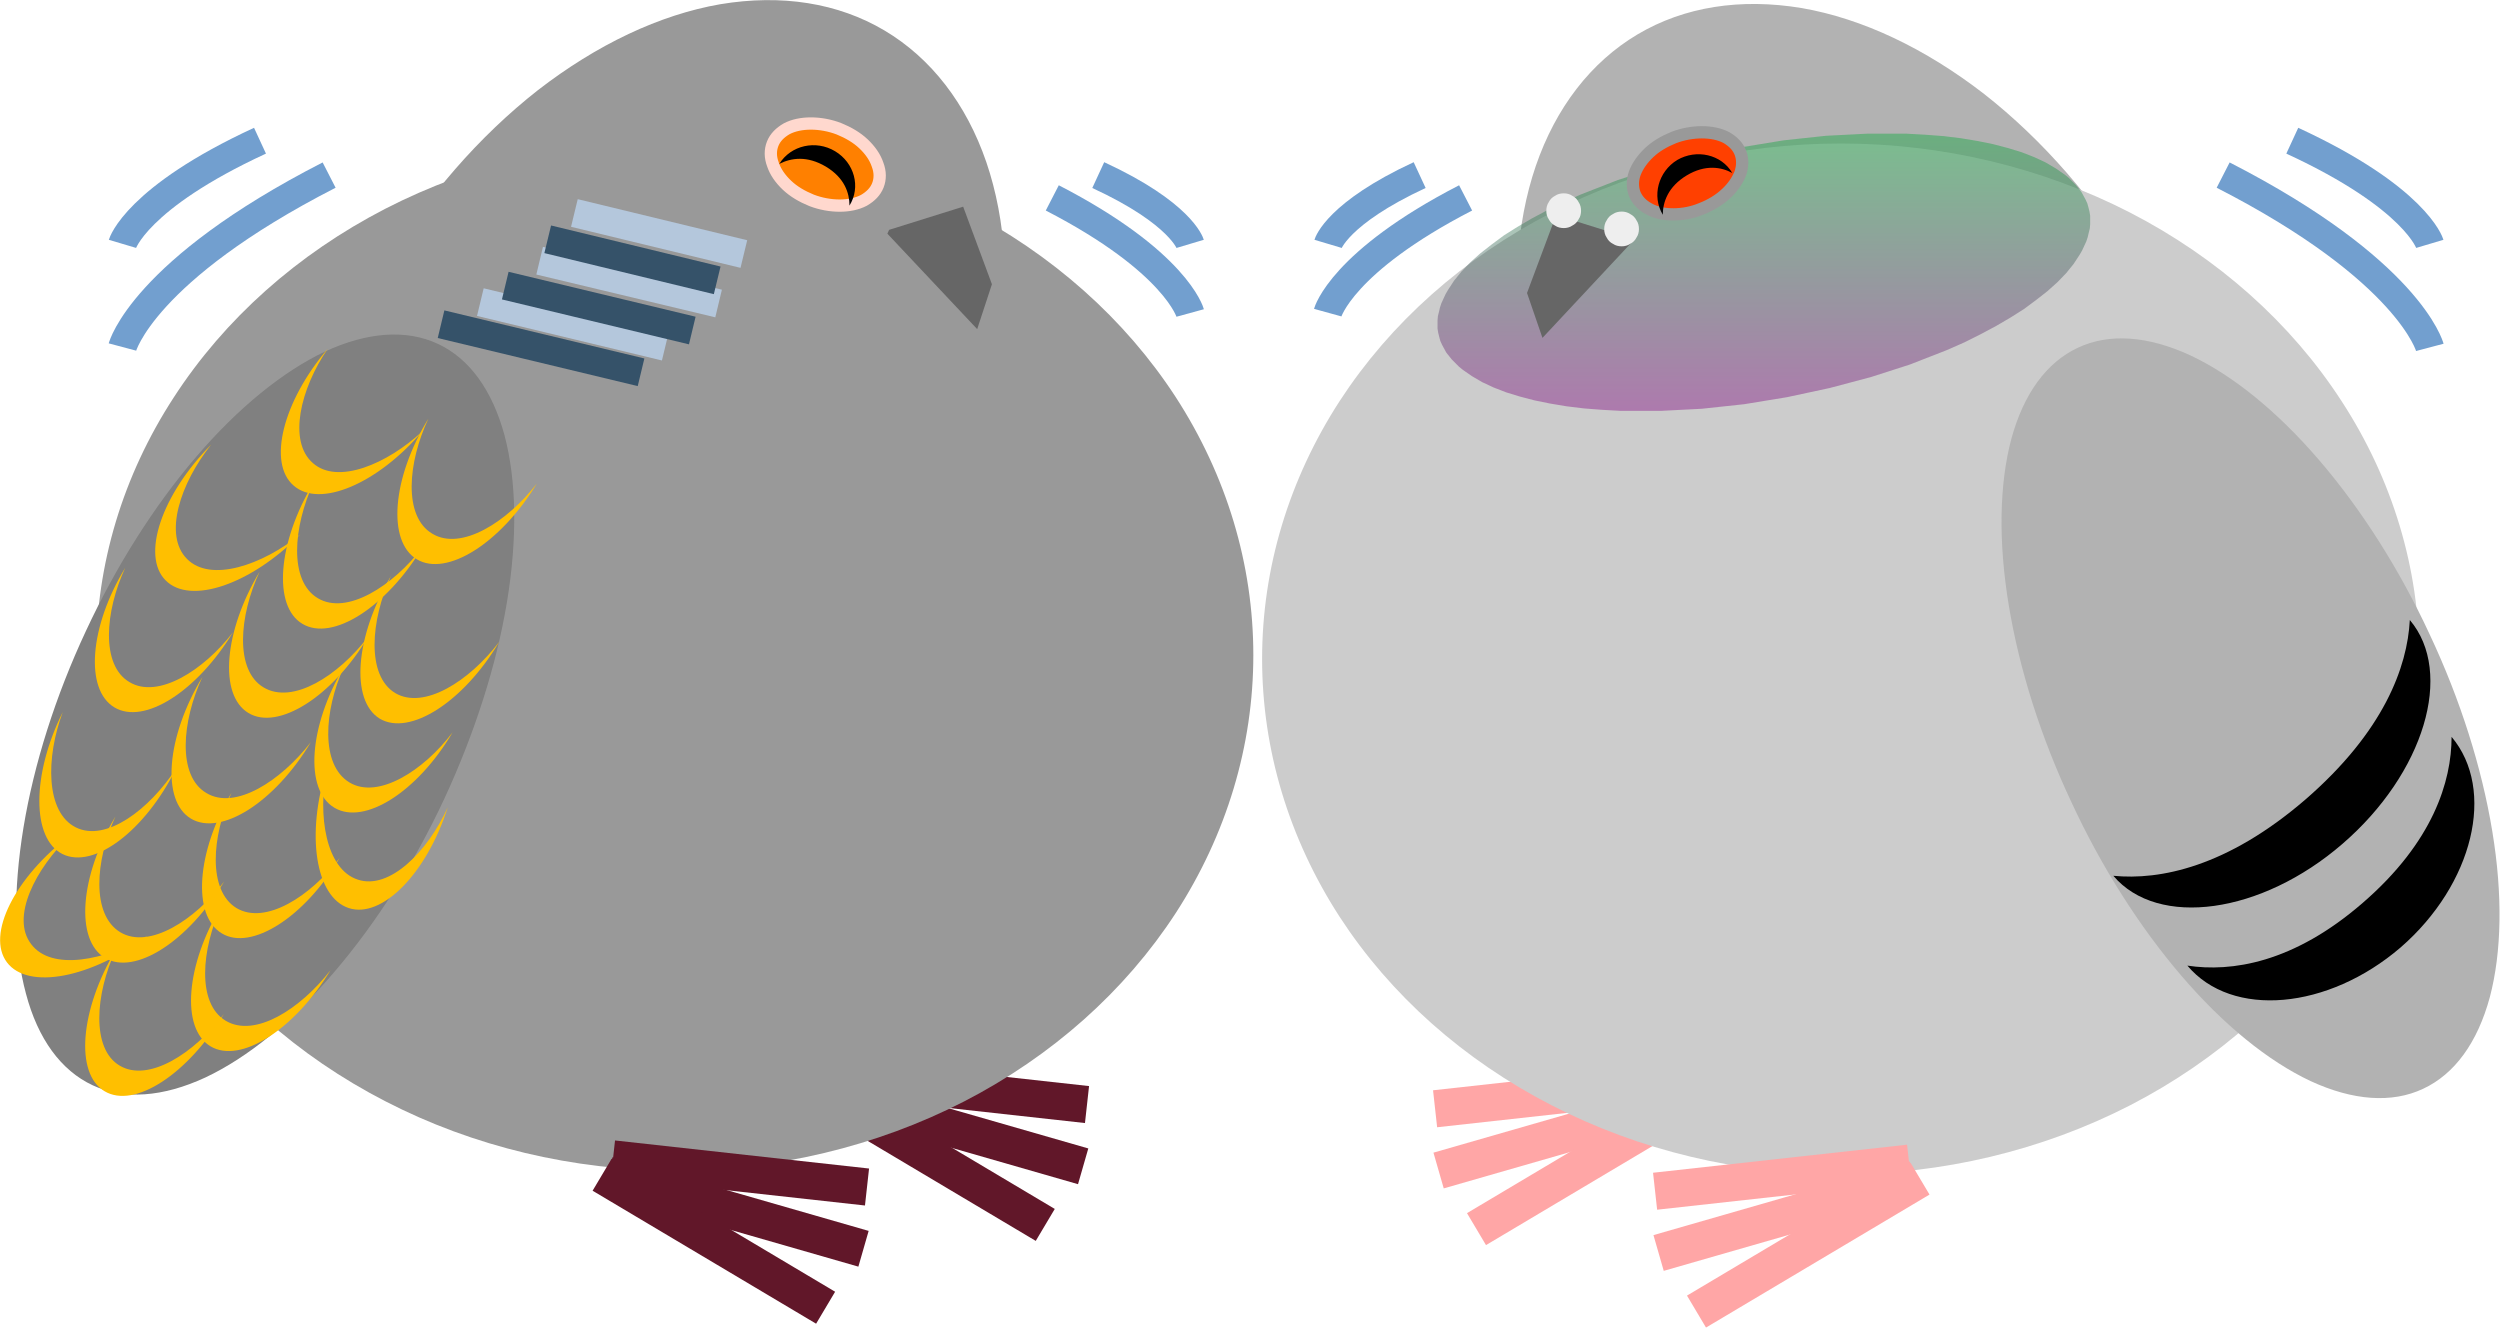 <?xml version="1.0" encoding="UTF-8"?>
<!DOCTYPE svg PUBLIC "-//W3C//DTD SVG 1.1//EN" "http://www.w3.org/Graphics/SVG/1.1/DTD/svg11.dtd">
<svg version="1.2" width="71.25mm" height="37.92mm" viewBox="12 2762 7125 3792" preserveAspectRatio="xMidYMid" fill-rule="evenodd" stroke-width="28.222" stroke-linejoin="round" xmlns="http://www.w3.org/2000/svg" xmlns:ooo="http://xml.openoffice.org/svg/export" xmlns:xlink="http://www.w3.org/1999/xlink" xmlns:presentation="http://sun.com/xmlns/staroffice/presentation" xmlns:smil="http://www.w3.org/2001/SMIL20/" xmlns:anim="urn:oasis:names:tc:opendocument:xmlns:animation:1.0" xml:space="preserve">
 <defs class="EmbeddedBulletChars">
  <g id="bullet-char-template-57356" transform="scale(0,-0)">
   <path d="M 580,1141 L 1163,571 580,0 -4,571 580,1141 Z"/>
  </g>
  <g id="bullet-char-template-57354" transform="scale(0,-0)">
   <path d="M 8,1128 L 1137,1128 1137,0 8,0 8,1128 Z"/>
  </g>
  <g id="bullet-char-template-10146" transform="scale(0,-0)">
   <path d="M 174,0 L 602,739 174,1481 1456,739 174,0 Z M 1358,739 L 309,1346 659,739 1358,739 Z"/>
  </g>
  <g id="bullet-char-template-10132" transform="scale(0,-0)">
   <path d="M 2015,739 L 1276,0 717,0 1260,543 174,543 174,936 1260,936 717,1481 1274,1481 2015,739 Z"/>
  </g>
  <g id="bullet-char-template-10007" transform="scale(0,-0)">
   <path d="M 0,-2 C -7,14 -16,27 -25,37 L 356,567 C 262,823 215,952 215,954 215,979 228,992 255,992 264,992 276,990 289,987 310,991 331,999 354,1012 L 381,999 492,748 772,1049 836,1024 860,1049 C 881,1039 901,1025 922,1006 886,937 835,863 770,784 769,783 710,716 594,584 L 774,223 C 774,196 753,168 711,139 L 727,119 C 717,90 699,76 672,76 641,76 570,178 457,381 L 164,-76 C 142,-110 111,-127 72,-127 30,-127 9,-110 8,-76 1,-67 -2,-52 -2,-32 -2,-23 -1,-13 0,-2 Z"/>
  </g>
  <g id="bullet-char-template-10004" transform="scale(0,-0)">
   <path d="M 285,-33 C 182,-33 111,30 74,156 52,228 41,333 41,471 41,549 55,616 82,672 116,743 169,778 240,778 293,778 328,747 346,684 L 369,508 C 377,444 397,411 428,410 L 1163,1116 C 1174,1127 1196,1133 1229,1133 1271,1133 1292,1118 1292,1087 L 1292,965 C 1292,929 1282,901 1262,881 L 442,47 C 390,-6 338,-33 285,-33 Z"/>
  </g>
  <g id="bullet-char-template-9679" transform="scale(0,-0)">
   <path d="M 813,0 C 632,0 489,54 383,161 276,268 223,411 223,592 223,773 276,916 383,1023 489,1130 632,1184 813,1184 992,1184 1136,1130 1245,1023 1353,916 1407,772 1407,592 1407,412 1353,268 1245,161 1136,54 992,0 813,0 Z"/>
  </g>
  <g id="bullet-char-template-8226" transform="scale(0,-0)">
   <path d="M 346,457 C 273,457 209,483 155,535 101,586 74,649 74,723 74,796 101,859 155,911 209,963 273,989 346,989 419,989 480,963 531,910 582,859 608,796 608,723 608,648 583,586 532,535 482,483 420,457 346,457 Z"/>
  </g>
  <g id="bullet-char-template-8211" transform="scale(0,-0)">
   <path d="M -4,459 L 1135,459 1135,606 -4,606 -4,459 Z"/>
  </g>
  <g id="bullet-char-template-61548" transform="scale(0,-0)">
   <path d="M 173,740 C 173,903 231,1043 346,1159 462,1274 601,1332 765,1332 928,1332 1067,1274 1183,1159 1299,1043 1357,903 1357,740 1357,577 1299,437 1183,322 1067,206 928,148 765,148 601,148 462,206 346,322 231,437 173,577 173,740 Z"/>
  </g>
 </defs>
 <g class="Page">
  <g class="com.sun.star.drawing.LineShape">
   <g id="id3">
    <rect class="BoundingBox" stroke="none" fill="none" x="4059" y="5835" width="837" height="317"/>
    <path fill="none" stroke="rgb(255,166,166)" stroke-width="106" stroke-linejoin="round" d="M 4842,5888 L 4112,6098"/>
   </g>
  </g>
  <g class="com.sun.star.drawing.LineShape">
   <g id="id4">
    <rect class="BoundingBox" stroke="none" fill="none" x="4167" y="5833" width="744" height="486"/>
    <path fill="none" stroke="rgb(255,166,166)" stroke-width="106" stroke-linejoin="round" d="M 4857,5886 L 4220,6265"/>
   </g>
  </g>
  <g class="com.sun.star.drawing.LineShape">
   <g id="id5">
    <rect class="BoundingBox" stroke="none" fill="none" x="4049" y="5789" width="831" height="187"/>
    <path fill="none" stroke="rgb(255,166,166)" stroke-width="106" stroke-linejoin="round" d="M 4826,5842 L 4102,5922"/>
   </g>
  </g>
  <g class="com.sun.star.drawing.LineShape">
   <g id="id6">
    <rect class="BoundingBox" stroke="none" fill="none" x="2316" y="5823" width="837" height="317"/>
    <path fill="none" stroke="rgb(97,23,41)" stroke-width="106" stroke-linejoin="round" d="M 2369,5876 L 3099,6086"/>
   </g>
  </g>
  <g class="com.sun.star.drawing.LineShape">
   <g id="id7">
    <rect class="BoundingBox" stroke="none" fill="none" x="2301" y="5821" width="744" height="486"/>
    <path fill="none" stroke="rgb(97,23,41)" stroke-width="106" stroke-linejoin="round" d="M 2354,5874 L 2991,6253"/>
   </g>
  </g>
  <g class="com.sun.star.drawing.LineShape">
   <g id="id8">
    <rect class="BoundingBox" stroke="none" fill="none" x="2333" y="5777" width="831" height="187"/>
    <path fill="none" stroke="rgb(97,23,41)" stroke-width="106" stroke-linejoin="round" d="M 2386,5830 L 3110,5910"/>
   </g>
  </g>
  <g class="com.sun.star.drawing.CustomShape">
   <g id="id9">
    <rect class="BoundingBox" stroke="none" fill="none" x="861" y="2762" width="2017" height="2413"/>
    <path fill="rgb(153,153,153)" stroke="none" d="M 2627,4418 C 2510,4614 2360,4786 2193,4917 2025,5047 1846,5132 1673,5162 1499,5191 1338,5166 1205,5087 1072,5008 972,4878 915,4712 858,4545 846,4347 881,4138 915,3928 995,3715 1111,3518 1228,3322 1378,3150 1545,3019 1713,2889 1892,2804 2065,2774 2239,2745 2400,2770 2533,2849 2666,2928 2766,3058 2823,3224 2880,3391 2892,3589 2857,3798 2823,4008 2743,4221 2627,4418 L 2627,4418 Z"/>
   </g>
  </g>
  <g class="com.sun.star.drawing.CustomShape">
   <g id="id10">
    <rect class="BoundingBox" stroke="none" fill="none" x="286" y="3159" width="3300" height="2940"/>
    <path fill="rgb(153,153,153)" stroke="none" d="M 3584,4629 C 3584,4887 3508,5140 3363,5364 3218,5587 3010,5772 2760,5901 2509,6030 2224,6098 1935,6098 1646,6098 1361,6030 1111,5901 860,5772 652,5587 507,5364 362,5140 286,4887 286,4629 286,4371 362,4118 507,3895 652,3671 860,3486 1110,3357 1361,3228 1646,3160 1935,3160 2224,3160 2509,3228 2759,3357 3010,3486 3218,3671 3363,3894 3508,4118 3584,4371 3584,4629 L 3584,4629 Z"/>
   </g>
  </g>
  <g class="com.sun.star.drawing.LineShape">
   <g id="id11">
    <rect class="BoundingBox" stroke="none" fill="none" x="1228" y="3645" width="653" height="220"/>
    <path fill="none" stroke="rgb(53,82,105)" stroke-width="81" stroke-linejoin="round" d="M 1269,3686 L 1839,3823"/>
   </g>
  </g>
  <g class="com.sun.star.drawing.LineShape">
   <g id="id12">
    <rect class="BoundingBox" stroke="none" fill="none" x="1340" y="3582" width="610" height="210"/>
    <path fill="none" stroke="rgb(180,199,220)" stroke-width="81" stroke-linejoin="round" d="M 1381,3623 L 1908,3750"/>
   </g>
  </g>
  <g class="com.sun.star.drawing.LineShape">
   <g id="id13">
    <rect class="BoundingBox" stroke="none" fill="none" x="1411" y="3535" width="616" height="211"/>
    <path fill="none" stroke="rgb(53,82,105)" stroke-width="81" stroke-linejoin="round" d="M 1452,3576 L 1985,3704"/>
   </g>
  </g>
  <g class="com.sun.star.drawing.LineShape">
   <g id="id14">
    <rect class="BoundingBox" stroke="none" fill="none" x="1509" y="3464" width="593" height="205"/>
    <path fill="none" stroke="rgb(180,199,220)" stroke-width="81" stroke-linejoin="round" d="M 1550,3505 L 2060,3627"/>
   </g>
  </g>
  <g class="com.sun.star.drawing.LineShape">
   <g id="id15">
    <rect class="BoundingBox" stroke="none" fill="none" x="1532" y="3403" width="566" height="200"/>
    <path fill="none" stroke="rgb(53,82,105)" stroke-width="81" stroke-linejoin="round" d="M 1573,3444 L 2056,3561"/>
   </g>
  </g>
  <g class="com.sun.star.drawing.LineShape">
   <g id="id16">
    <rect class="BoundingBox" stroke="none" fill="none" x="1608" y="3328" width="566" height="200"/>
    <path fill="none" stroke="rgb(180,199,220)" stroke-width="81" stroke-linejoin="round" d="M 1649,3369 L 2132,3486"/>
   </g>
  </g>
  <g class="com.sun.star.drawing.CustomShape">
   <g id="id17">
    <rect class="BoundingBox" stroke="none" fill="none" x="58" y="3715" width="1421" height="2168"/>
    <path fill="rgb(128,128,128)" stroke="none" d="M 257,4560 C 170,4746 109,4939 79,5120 49,5302 51,5465 86,5594 120,5723 186,5813 276,5855 365,5897 476,5889 597,5833 718,5776 845,5673 964,5533 1084,5393 1193,5222 1279,5037 1365,4851 1427,4658 1457,4477 1487,4295 1484,4132 1450,4003 1415,3874 1350,3784 1260,3742 1170,3700 1059,3708 938,3764 818,3821 691,3924 571,4064 452,4203 343,4375 257,4560 L 257,4560 Z"/>
   </g>
  </g>
  <g class="com.sun.star.drawing.CustomShape">
   <g id="id18">
    <rect class="BoundingBox" stroke="none" fill="none" x="282" y="4379" width="395" height="414"/>
    <path fill="rgb(255,191,0)" stroke="none" d="M 369,4380 C 311,4505 299,4658 381,4706 462,4755 592,4673 676,4564 574,4732 423,4829 338,4778 253,4727 267,4548 369,4380 L 369,4380 Z"/>
   </g>
  </g>
  <g class="com.sun.star.drawing.CustomShape">
   <g id="id19">
    <rect class="BoundingBox" stroke="none" fill="none" x="818" y="4136" width="400" height="419"/>
    <path fill="rgb(255,191,0)" stroke="none" d="M 906,4137 C 847,4264 835,4418 918,4467 1000,4516 1131,4433 1216,4322 1113,4493 959,4591 874,4540 789,4490 803,4308 906,4137 L 906,4137 Z"/>
   </g>
  </g>
  <g class="com.sun.star.drawing.CustomShape">
   <g id="id20">
    <rect class="BoundingBox" stroke="none" fill="none" x="1039" y="4404" width="397" height="421"/>
    <path fill="rgb(255,191,0)" stroke="none" d="M 1126,4404 C 1068,4531 1056,4687 1138,4737 1220,4786 1350,4703 1435,4591 1333,4763 1179,4861 1094,4810 1010,4758 1024,4576 1126,4404 L 1126,4404 Z"/>
   </g>
  </g>
  <g class="com.sun.star.drawing.CustomShape">
   <g id="id21">
    <rect class="BoundingBox" stroke="none" fill="none" x="664" y="4391" width="399" height="418"/>
    <path fill="rgb(255,191,0)" stroke="none" d="M 752,4391 C 693,4518 681,4672 763,4721 846,4771 976,4688 1061,4577 959,4748 804,4845 720,4794 635,4743 650,4562 752,4391 L 752,4391 Z"/>
   </g>
  </g>
  <g class="com.sun.star.drawing.CustomShape">
   <g id="id22">
    <rect class="BoundingBox" stroke="none" fill="none" x="907" y="4662" width="397" height="417"/>
    <path fill="rgb(255,191,0)" stroke="none" d="M 992,4663 C 935,4788 925,4942 1008,4992 1089,5041 1219,4959 1302,4849 1202,5019 1050,5115 965,5064 879,5013 892,4832 992,4663 L 992,4663 Z"/>
   </g>
  </g>
  <g class="com.sun.star.drawing.CustomShape">
   <g id="id23">
    <rect class="BoundingBox" stroke="none" fill="none" x="500" y="4690" width="399" height="420"/>
    <path fill="rgb(255,191,0)" stroke="none" d="M 589,4691 C 530,4818 517,4973 600,5022 682,5072 812,4988 898,4877 795,5049 641,5146 556,5095 471,5044 486,4862 589,4691 L 589,4691 Z"/>
   </g>
  </g>
  <g class="com.sun.star.drawing.CustomShape">
   <g id="id24">
    <rect class="BoundingBox" stroke="none" fill="none" x="911" y="4950" width="379" height="406"/>
    <path fill="rgb(255,191,0)" stroke="none" d="M 944,4950 C 916,5086 941,5240 1032,5269 1122,5299 1231,5189 1288,5063 1228,5252 1100,5381 1006,5350 911,5319 883,5140 944,4950 L 944,4950 Z"/>
   </g>
  </g>
  <g class="com.sun.star.drawing.CustomShape">
   <g id="id25">
    <rect class="BoundingBox" stroke="none" fill="none" x="12" y="5140" width="422" height="409"/>
    <path fill="rgb(255,191,0)" stroke="none" d="M 214,5141 C 112,5238 42,5377 101,5453 159,5530 311,5500 432,5429 272,5550 92,5584 32,5505 -28,5426 54,5262 214,5141 L 214,5141 Z"/>
   </g>
  </g>
  <g class="com.sun.star.drawing.CustomShape">
   <g id="id26">
    <rect class="BoundingBox" stroke="none" fill="none" x="124" y="4790" width="392" height="417"/>
    <path fill="rgb(255,191,0)" stroke="none" d="M 191,4791 C 142,4922 142,5077 228,5120 314,5163 438,5069 514,4952 425,5131 279,5240 190,5196 102,5152 102,4970 191,4791 L 191,4791 Z"/>
   </g>
  </g>
  <g class="com.sun.star.drawing.CustomShape">
   <g id="id27">
    <rect class="BoundingBox" stroke="none" fill="none" x="1144" y="3954" width="400" height="417"/>
    <path fill="rgb(255,191,0)" stroke="none" d="M 1233,3955 C 1174,4080 1161,4234 1244,4283 1326,4333 1457,4250 1542,4140 1439,4310 1285,4407 1200,4356 1115,4305 1129,4125 1233,3955 L 1233,3955 Z"/>
   </g>
  </g>
  <g class="com.sun.star.drawing.CustomShape">
   <g id="id28">
    <rect class="BoundingBox" stroke="none" fill="none" x="812" y="3756" width="406" height="416"/>
    <path fill="rgb(255,191,0)" stroke="none" d="M 946,3756 C 868,3870 832,4020 904,4082 974,4144 1115,4085 1216,3991 1088,4141 923,4211 849,4146 774,4082 818,3906 946,3756 L 946,3756 Z"/>
   </g>
  </g>
  <g class="com.sun.star.drawing.CustomShape">
   <g id="id29">
    <rect class="BoundingBox" stroke="none" fill="none" x="454" y="4029" width="416" height="419"/>
    <path fill="rgb(255,191,0)" stroke="none" d="M 614,4029 C 526,4139 477,4287 545,4355 612,4423 759,4373 868,4285 727,4428 554,4487 484,4416 414,4346 472,4172 614,4029 L 614,4029 Z"/>
   </g>
  </g>
  <g class="com.sun.star.drawing.CustomShape">
   <g id="id30">
    <rect class="BoundingBox" stroke="none" fill="none" x="587" y="5020" width="395" height="417"/>
    <path fill="rgb(255,191,0)" stroke="none" d="M 672,5021 C 615,5146 604,5300 686,5350 768,5399 897,5317 980,5207 880,5377 727,5473 644,5422 559,5371 572,5190 672,5021 L 672,5021 Z"/>
   </g>
  </g>
  <g class="com.sun.star.drawing.CustomShape">
   <g id="id31">
    <rect class="BoundingBox" stroke="none" fill="none" x="556" y="5341" width="399" height="418"/>
    <path fill="rgb(255,191,0)" stroke="none" d="M 644,5342 C 585,5468 573,5622 655,5671 738,5721 868,5638 954,5527 851,5697 697,5795 612,5744 527,5693 541,5512 644,5342 L 644,5342 Z"/>
   </g>
  </g>
  <g class="com.sun.star.drawing.CustomShape">
   <g id="id32">
    <rect class="BoundingBox" stroke="none" fill="none" x="255" y="5089" width="397" height="418"/>
    <path fill="rgb(255,191,0)" stroke="none" d="M 341,5089 C 283,5215 272,5369 355,5419 437,5468 567,5385 651,5274 549,5445 396,5543 311,5492 226,5441 239,5260 341,5089 L 341,5089 Z"/>
   </g>
  </g>
  <g class="com.sun.star.drawing.CustomShape">
   <g id="id33">
    <rect class="BoundingBox" stroke="none" fill="none" x="254" y="5469" width="397" height="418"/>
    <path fill="rgb(255,191,0)" stroke="none" d="M 342,5469 C 283,5596 272,5751 353,5799 435,5848 566,5764 650,5652 548,5823 395,5923 310,5872 225,5822 240,5640 342,5469 L 342,5469 Z"/>
   </g>
  </g>
  <g class="com.sun.star.drawing.CustomShape">
   <g id="id34">
    <rect class="BoundingBox" stroke="none" fill="none" x="2191" y="3096" width="347" height="271"/>
    <path fill="rgb(255,128,0)" stroke="none" d="M 2214,3172 C 2221,3154 2235,3140 2254,3129 2273,3119 2297,3114 2323,3114 2349,3114 2377,3119 2403,3129 2430,3140 2454,3154 2473,3172 2492,3190 2506,3210 2513,3231 2521,3252 2521,3272 2514,3290 2507,3308 2493,3322 2474,3333 2455,3343 2431,3348 2405,3348 2379,3348 2351,3343 2325,3333 2298,3322 2274,3308 2255,3290 2236,3272 2222,3252 2215,3231 2207,3210 2207,3190 2214,3172 L 2214,3172 Z"/>
    <path fill="none" stroke="rgb(255,216,206)" stroke-width="35" stroke-linejoin="round" d="M 2214,3172 C 2221,3154 2235,3140 2254,3129 2273,3119 2297,3114 2323,3114 2349,3114 2377,3119 2403,3129 2430,3140 2454,3154 2473,3172 2492,3190 2506,3210 2513,3231 2521,3252 2521,3272 2514,3290 2507,3308 2493,3322 2474,3333 2455,3343 2431,3348 2405,3348 2379,3348 2351,3343 2325,3333 2298,3322 2274,3308 2255,3290 2236,3272 2222,3252 2215,3231 2207,3210 2207,3190 2214,3172 Z"/>
   </g>
  </g>
  <g class="com.sun.star.drawing.PolyPolygonShape">
   <g id="id35">
    <rect class="BoundingBox" stroke="none" fill="none" x="2541" y="3350" width="300" height="352"/>
    <path fill="rgb(102,102,102)" stroke="none" d="M 2757,3351 L 2839,3572 2797,3700 2541,3428 2546,3417 2757,3351 Z"/>
   </g>
  </g>
  <g class="com.sun.star.drawing.CustomShape">
   <g id="id36">
    <rect class="BoundingBox" stroke="none" fill="none" x="2233" y="3175" width="218" height="175"/>
    <path fill="rgb(0,0,0)" stroke="none" d="M 2433,3348 C 2433,3312 2419,3269 2366,3237 2312,3205 2267,3212 2233,3229 2266,3176 2337,3160 2392,3193 2447,3226 2466,3295 2433,3348 L 2433,3348 Z"/>
   </g>
  </g>
  <g class="com.sun.star.drawing.LineShape">
   <g id="id37">
    <rect class="BoundingBox" stroke="none" fill="none" x="1690" y="6058" width="837" height="317"/>
    <path fill="none" stroke="rgb(97,23,41)" stroke-width="106" stroke-linejoin="round" d="M 1743,6111 L 2473,6321"/>
   </g>
  </g>
  <g class="com.sun.star.drawing.LineShape">
   <g id="id38">
    <rect class="BoundingBox" stroke="none" fill="none" x="1675" y="6057" width="744" height="486"/>
    <path fill="none" stroke="rgb(97,23,41)" stroke-width="106" stroke-linejoin="round" d="M 1728,6110 L 2365,6489"/>
   </g>
  </g>
  <g class="com.sun.star.drawing.LineShape">
   <g id="id39">
    <rect class="BoundingBox" stroke="none" fill="none" x="1706" y="6012" width="831" height="187"/>
    <path fill="none" stroke="rgb(97,23,41)" stroke-width="106" stroke-linejoin="round" d="M 1759,6065 L 2483,6145"/>
   </g>
  </g>
  <g class="com.sun.star.drawing.CustomShape">
   <g id="id40">
    <rect class="BoundingBox" stroke="none" fill="none" x="4335" y="2773" width="2017" height="2413"/>
    <path fill="rgb(178,178,178)" stroke="none" d="M 4585,4429 C 4702,4625 4852,4797 5019,4928 5187,5058 5366,5143 5539,5173 5713,5202 5874,5177 6007,5098 6140,5019 6240,4889 6297,4723 6354,4556 6366,4358 6331,4149 6297,3939 6217,3726 6101,3529 5984,3333 5834,3161 5667,3030 5499,2900 5320,2815 5147,2785 4973,2756 4812,2781 4679,2860 4546,2939 4446,3069 4389,3235 4332,3402 4320,3600 4355,3809 4389,4019 4469,4232 4585,4429 L 4585,4429 Z"/>
   </g>
  </g>
  <g class="com.sun.star.drawing.CustomShape">
   <g id="id41">
    <rect class="BoundingBox" stroke="none" fill="none" x="3609" y="3170" width="3299" height="2940"/>
    <path fill="rgb(204,204,204)" stroke="none" d="M 3609,4640 C 3609,4898 3685,5151 3830,5375 3975,5598 4183,5783 4434,5912 4684,6041 4969,6109 5258,6109 5547,6109 5832,6041 6083,5912 6333,5783 6541,5598 6686,5375 6831,5151 6907,4898 6907,4640 6907,4382 6831,4129 6686,3906 6541,3682 6333,3497 6083,3368 5832,3239 5547,3171 5258,3171 4969,3171 4684,3239 4434,3368 4183,3497 3975,3682 3830,3905 3685,4129 3609,4382 3609,4640 L 3609,4640 Z"/>
   </g>
  </g>
  <g class="com.sun.star.drawing.CustomShape">
   <g id="id42">
    <rect class="BoundingBox" stroke="none" fill="none" x="5716" y="3726" width="1421" height="2167"/>
    <path fill="rgb(178,178,178)" stroke="none" d="M 6937,4571 C 7024,4756 7085,4949 7115,5131 7145,5312 7142,5475 7108,5604 7073,5733 7008,5823 6918,5865 6829,5907 6718,5899 6597,5843 6476,5786 6349,5683 6229,5543 6110,5404 6001,5233 5915,5047 5828,4862 5767,4669 5737,4487 5707,4306 5710,4143 5744,4014 5779,3885 5844,3795 5934,3753 6023,3711 6134,3719 6255,3775 6376,3832 6503,3935 6623,4075 6742,4214 6851,4385 6937,4571 L 6937,4571 Z"/>
   </g>
  </g>
  <g class="com.sun.star.drawing.CustomShape">
   <g id="id43">
    <rect class="BoundingBox" stroke="none" fill="none" x="6245" y="4862" width="820" height="753"/>
    <path fill="rgb(0,0,0)" stroke="none" d="M 6999,4862 C 6999,4989 6946,5162 6746,5335 6548,5507 6371,5533 6246,5514 6373,5665 6647,5640 6854,5462 7061,5282 7126,5013 6999,4862 L 6999,4862 Z"/>
   </g>
  </g>
  <g class="com.sun.star.drawing.LineShape">
   <g id="id44">
    <rect class="BoundingBox" stroke="none" fill="none" x="4686" y="6070" width="837" height="317"/>
    <path fill="none" stroke="rgb(255,166,166)" stroke-width="106" stroke-linejoin="round" d="M 5469,6123 L 4739,6333"/>
   </g>
  </g>
  <g class="com.sun.star.drawing.LineShape">
   <g id="id45">
    <rect class="BoundingBox" stroke="none" fill="none" x="4794" y="6068" width="744" height="486"/>
    <path fill="none" stroke="rgb(255,166,166)" stroke-width="106" stroke-linejoin="round" d="M 5484,6121 L 4847,6500"/>
   </g>
  </g>
  <g class="com.sun.star.drawing.LineShape">
   <g id="id46">
    <rect class="BoundingBox" stroke="none" fill="none" x="4676" y="6024" width="831" height="187"/>
    <path fill="none" stroke="rgb(255,166,166)" stroke-width="106" stroke-linejoin="round" d="M 5453,6077 L 4729,6157"/>
   </g>
  </g>
  <g class="com.sun.star.drawing.CustomShape">
   <g id="id47">
    <rect class="BoundingBox" stroke="none" fill="none" x="4108" y="3142" width="1863" height="793"/>
    <g style="opacity: 0.4">
     <g>
      <defs>
       <linearGradient id="gradient1" x1="5039" y1="3143" x2="5039" y2="3933" gradientUnits="userSpaceOnUse">
        <stop offset="0" style="stop-color:rgb(0,169,51)"/>
        <stop offset="1" style="stop-color:rgb(128,0,128)"/>
       </linearGradient>
      </defs>
      <path style="fill:url(#gradient1)" d="M 5967,3365 L 5969,3377 5969,3389 5969,3401 5968,3413 5965,3425 5962,3438 5958,3450 5952,3463 5946,3476 5939,3488 5922,3514 5901,3540 5876,3566 5847,3592 5815,3617 5780,3643 5742,3667 5701,3691 5656,3715 5610,3738 5560,3760 5455,3801 5343,3837 5226,3868 5105,3894 4983,3914 4862,3927 4745,3933 4632,3933 4578,3930 4526,3926 4477,3920 4429,3912 4385,3903 4343,3892 4304,3880 4268,3866 4236,3851 4207,3834 4181,3816 4170,3807 4160,3797 4150,3787 4142,3777 4134,3767 4128,3756 4122,3745 4117,3734 4114,3723 4111,3711 4109,3699 4109,3687 4109,3675 4110,3663 4113,3651 4116,3638 4120,3626 4126,3613 4132,3600 4139,3588 4156,3562 4177,3536 4202,3510 4231,3484 4263,3459 4298,3433 4336,3409 4377,3385 4422,3361 4468,3338 4518,3316 4623,3275 4735,3239 4852,3208 4973,3182 5095,3162 5216,3149 5333,3143 5446,3143 5500,3146 5552,3150 5601,3156 5649,3164 5693,3173 5735,3184 5774,3196 5810,3210 5842,3225 5871,3242 5897,3260 5908,3269 5918,3279 5928,3289 5936,3299 5944,3309 5950,3320 5956,3331 5961,3342 5964,3353 5967,3365 5967,3365 Z"/>
     </g>
    </g>
   </g>
  </g>
  <g class="com.sun.star.drawing.CustomShape">
   <g id="id48">
    <rect class="BoundingBox" stroke="none" fill="none" x="6035" y="4528" width="905" height="822"/>
    <path fill="rgb(0,0,0)" stroke="none" d="M 6880,4529 C 6873,4663 6806,4847 6582,5041 6359,5233 6168,5271 6035,5258 6162,5408 6457,5367 6688,5167 6921,4966 7007,4679 6880,4529 L 6880,4529 Z"/>
   </g>
  </g>
  <g class="com.sun.star.drawing.CustomShape">
   <g id="id49">
    <rect class="BoundingBox" stroke="none" fill="none" x="4648" y="3121" width="348" height="271"/>
    <path fill="rgb(255,64,0)" stroke="none" d="M 4972,3197 C 4965,3179 4951,3165 4932,3154 4913,3144 4889,3139 4862,3139 4836,3139 4808,3144 4782,3154 4755,3165 4731,3179 4712,3197 4693,3215 4679,3235 4671,3256 4664,3276 4664,3297 4671,3315 4678,3332 4692,3347 4711,3357 4730,3368 4754,3373 4781,3373 4807,3373 4835,3368 4861,3357 4887,3347 4912,3332 4931,3314 4950,3297 4964,3276 4972,3256 4979,3235 4979,3215 4972,3197 L 4972,3197 Z"/>
    <path fill="none" stroke="rgb(153,153,153)" stroke-width="35" stroke-linejoin="round" d="M 4972,3197 C 4965,3179 4951,3165 4932,3154 4913,3144 4889,3139 4862,3139 4836,3139 4808,3144 4782,3154 4755,3165 4731,3179 4712,3197 4693,3215 4679,3235 4671,3256 4664,3276 4664,3297 4671,3315 4678,3332 4692,3347 4711,3357 4730,3368 4754,3373 4781,3373 4807,3373 4835,3368 4861,3357 4887,3347 4912,3332 4931,3314 4950,3297 4964,3276 4972,3256 4979,3235 4979,3215 4972,3197 Z"/>
   </g>
  </g>
  <g class="com.sun.star.drawing.PolyPolygonShape">
   <g id="id50">
    <rect class="BoundingBox" stroke="none" fill="none" x="4364" y="3375" width="300" height="351"/>
    <path fill="rgb(102,102,102)" stroke="none" d="M 4447,3375 L 4364,3597 4408,3725 4663,3452 4658,3441 4447,3375 Z"/>
   </g>
  </g>
  <g class="com.sun.star.drawing.CustomShape">
   <g id="id51">
    <rect class="BoundingBox" stroke="none" fill="none" x="4735" y="3201" width="216" height="174"/>
    <path fill="rgb(0,0,0)" stroke="none" d="M 4751,3374 C 4751,3338 4766,3294 4819,3262 4872,3230 4918,3238 4949,3255 4918,3202 4847,3186 4792,3218 4738,3251 4719,3321 4751,3374 L 4751,3374 Z"/>
   </g>
  </g>
  <g class="com.sun.star.drawing.CustomShape">
   <g id="id52">
    <rect class="BoundingBox" stroke="none" fill="none" x="4419" y="3313" width="101" height="101"/>
    <path fill="rgb(238,238,238)" stroke="none" d="M 4518,3363 C 4518,3371 4516,3380 4511,3387 4507,3395 4501,3401 4493,3405 4486,3410 4477,3412 4469,3412 4460,3412 4451,3410 4444,3405 4436,3401 4430,3395 4426,3387 4421,3380 4419,3371 4419,3363 4419,3354 4421,3345 4426,3338 4430,3330 4436,3324 4444,3320 4451,3315 4460,3313 4469,3313 4477,3313 4486,3315 4493,3320 4501,3324 4507,3330 4511,3338 4516,3345 4518,3354 4518,3363 L 4518,3363 Z"/>
   </g>
  </g>
  <g class="com.sun.star.drawing.CustomShape">
   <g id="id53">
    <rect class="BoundingBox" stroke="none" fill="none" x="4584" y="3365" width="100" height="100"/>
    <path fill="rgb(238,238,238)" stroke="none" d="M 4683,3415 C 4683,3423 4681,3432 4676,3439 4672,3447 4666,3453 4658,3457 4651,3462 4642,3464 4634,3464 4625,3464 4616,3462 4609,3457 4601,3453 4595,3447 4591,3439 4586,3432 4584,3423 4584,3415 4584,3406 4586,3397 4591,3390 4595,3382 4601,3376 4609,3372 4616,3367 4625,3365 4634,3365 4642,3365 4651,3367 4658,3372 4666,3376 4672,3382 4676,3390 4681,3397 4683,3406 4683,3415 L 4683,3415 Z"/>
   </g>
  </g>
  <g class="com.sun.star.drawing.OpenBezierShape">
   <g id="id54">
    <rect class="BoundingBox" stroke="none" fill="none" x="320" y="3220" width="672" height="573"/>
    <path fill="none" stroke="rgb(114,159,207)" stroke-width="81" stroke-linejoin="round" d="M 950,3261 C 419,3533 361,3751 361,3751"/>
   </g>
  </g>
  <g class="com.sun.star.drawing.OpenBezierShape">
   <g id="id55">
    <rect class="BoundingBox" stroke="none" fill="none" x="320" y="3122" width="475" height="377"/>
    <path fill="none" stroke="rgb(114,159,207)" stroke-width="81" stroke-linejoin="round" d="M 753,3163 C 400,3326 361,3457 361,3457"/>
   </g>
  </g>
  <g class="com.sun.star.drawing.OpenBezierShape">
   <g id="id56">
    <rect class="BoundingBox" stroke="none" fill="none" x="6307" y="3220" width="672" height="574"/>
    <path fill="none" stroke="rgb(114,159,207)" stroke-width="81" stroke-linejoin="round" d="M 6348,3261 C 6879,3533 6937,3752 6937,3752"/>
   </g>
  </g>
  <g class="com.sun.star.drawing.OpenBezierShape">
   <g id="id57">
    <rect class="BoundingBox" stroke="none" fill="none" x="6504" y="3122" width="475" height="377"/>
    <path fill="none" stroke="rgb(114,159,207)" stroke-width="81" stroke-linejoin="round" d="M 6545,3163 C 6898,3326 6937,3457 6937,3457"/>
   </g>
  </g>
  <g class="com.sun.star.drawing.OpenBezierShape">
   <g id="id58">
    <rect class="BoundingBox" stroke="none" fill="none" x="2970" y="3285" width="476" height="411"/>
    <path fill="none" stroke="rgb(114,159,207)" stroke-width="81" stroke-linejoin="round" d="M 3011,3326 C 3364,3508 3404,3654 3404,3654"/>
   </g>
  </g>
  <g class="com.sun.star.drawing.OpenBezierShape">
   <g id="id59">
    <rect class="BoundingBox" stroke="none" fill="none" x="3101" y="3220" width="345" height="279"/>
    <path fill="none" stroke="rgb(114,159,207)" stroke-width="81" stroke-linejoin="round" d="M 3142,3261 C 3378,3370 3404,3457 3404,3457"/>
   </g>
  </g>
  <g class="com.sun.star.drawing.OpenBezierShape">
   <g id="id60">
    <rect class="BoundingBox" stroke="none" fill="none" x="3755" y="3285" width="476" height="410"/>
    <path fill="none" stroke="rgb(114,159,207)" stroke-width="81" stroke-linejoin="round" d="M 4189,3326 C 3836,3508 3796,3653 3796,3653"/>
   </g>
  </g>
  <g class="com.sun.star.drawing.OpenBezierShape">
   <g id="id61">
    <rect class="BoundingBox" stroke="none" fill="none" x="3756" y="3220" width="344" height="279"/>
    <path fill="none" stroke="rgb(114,159,207)" stroke-width="81" stroke-linejoin="round" d="M 4058,3261 C 3823,3370 3797,3457 3797,3457"/>
   </g>
  </g>
 </g>
</svg>